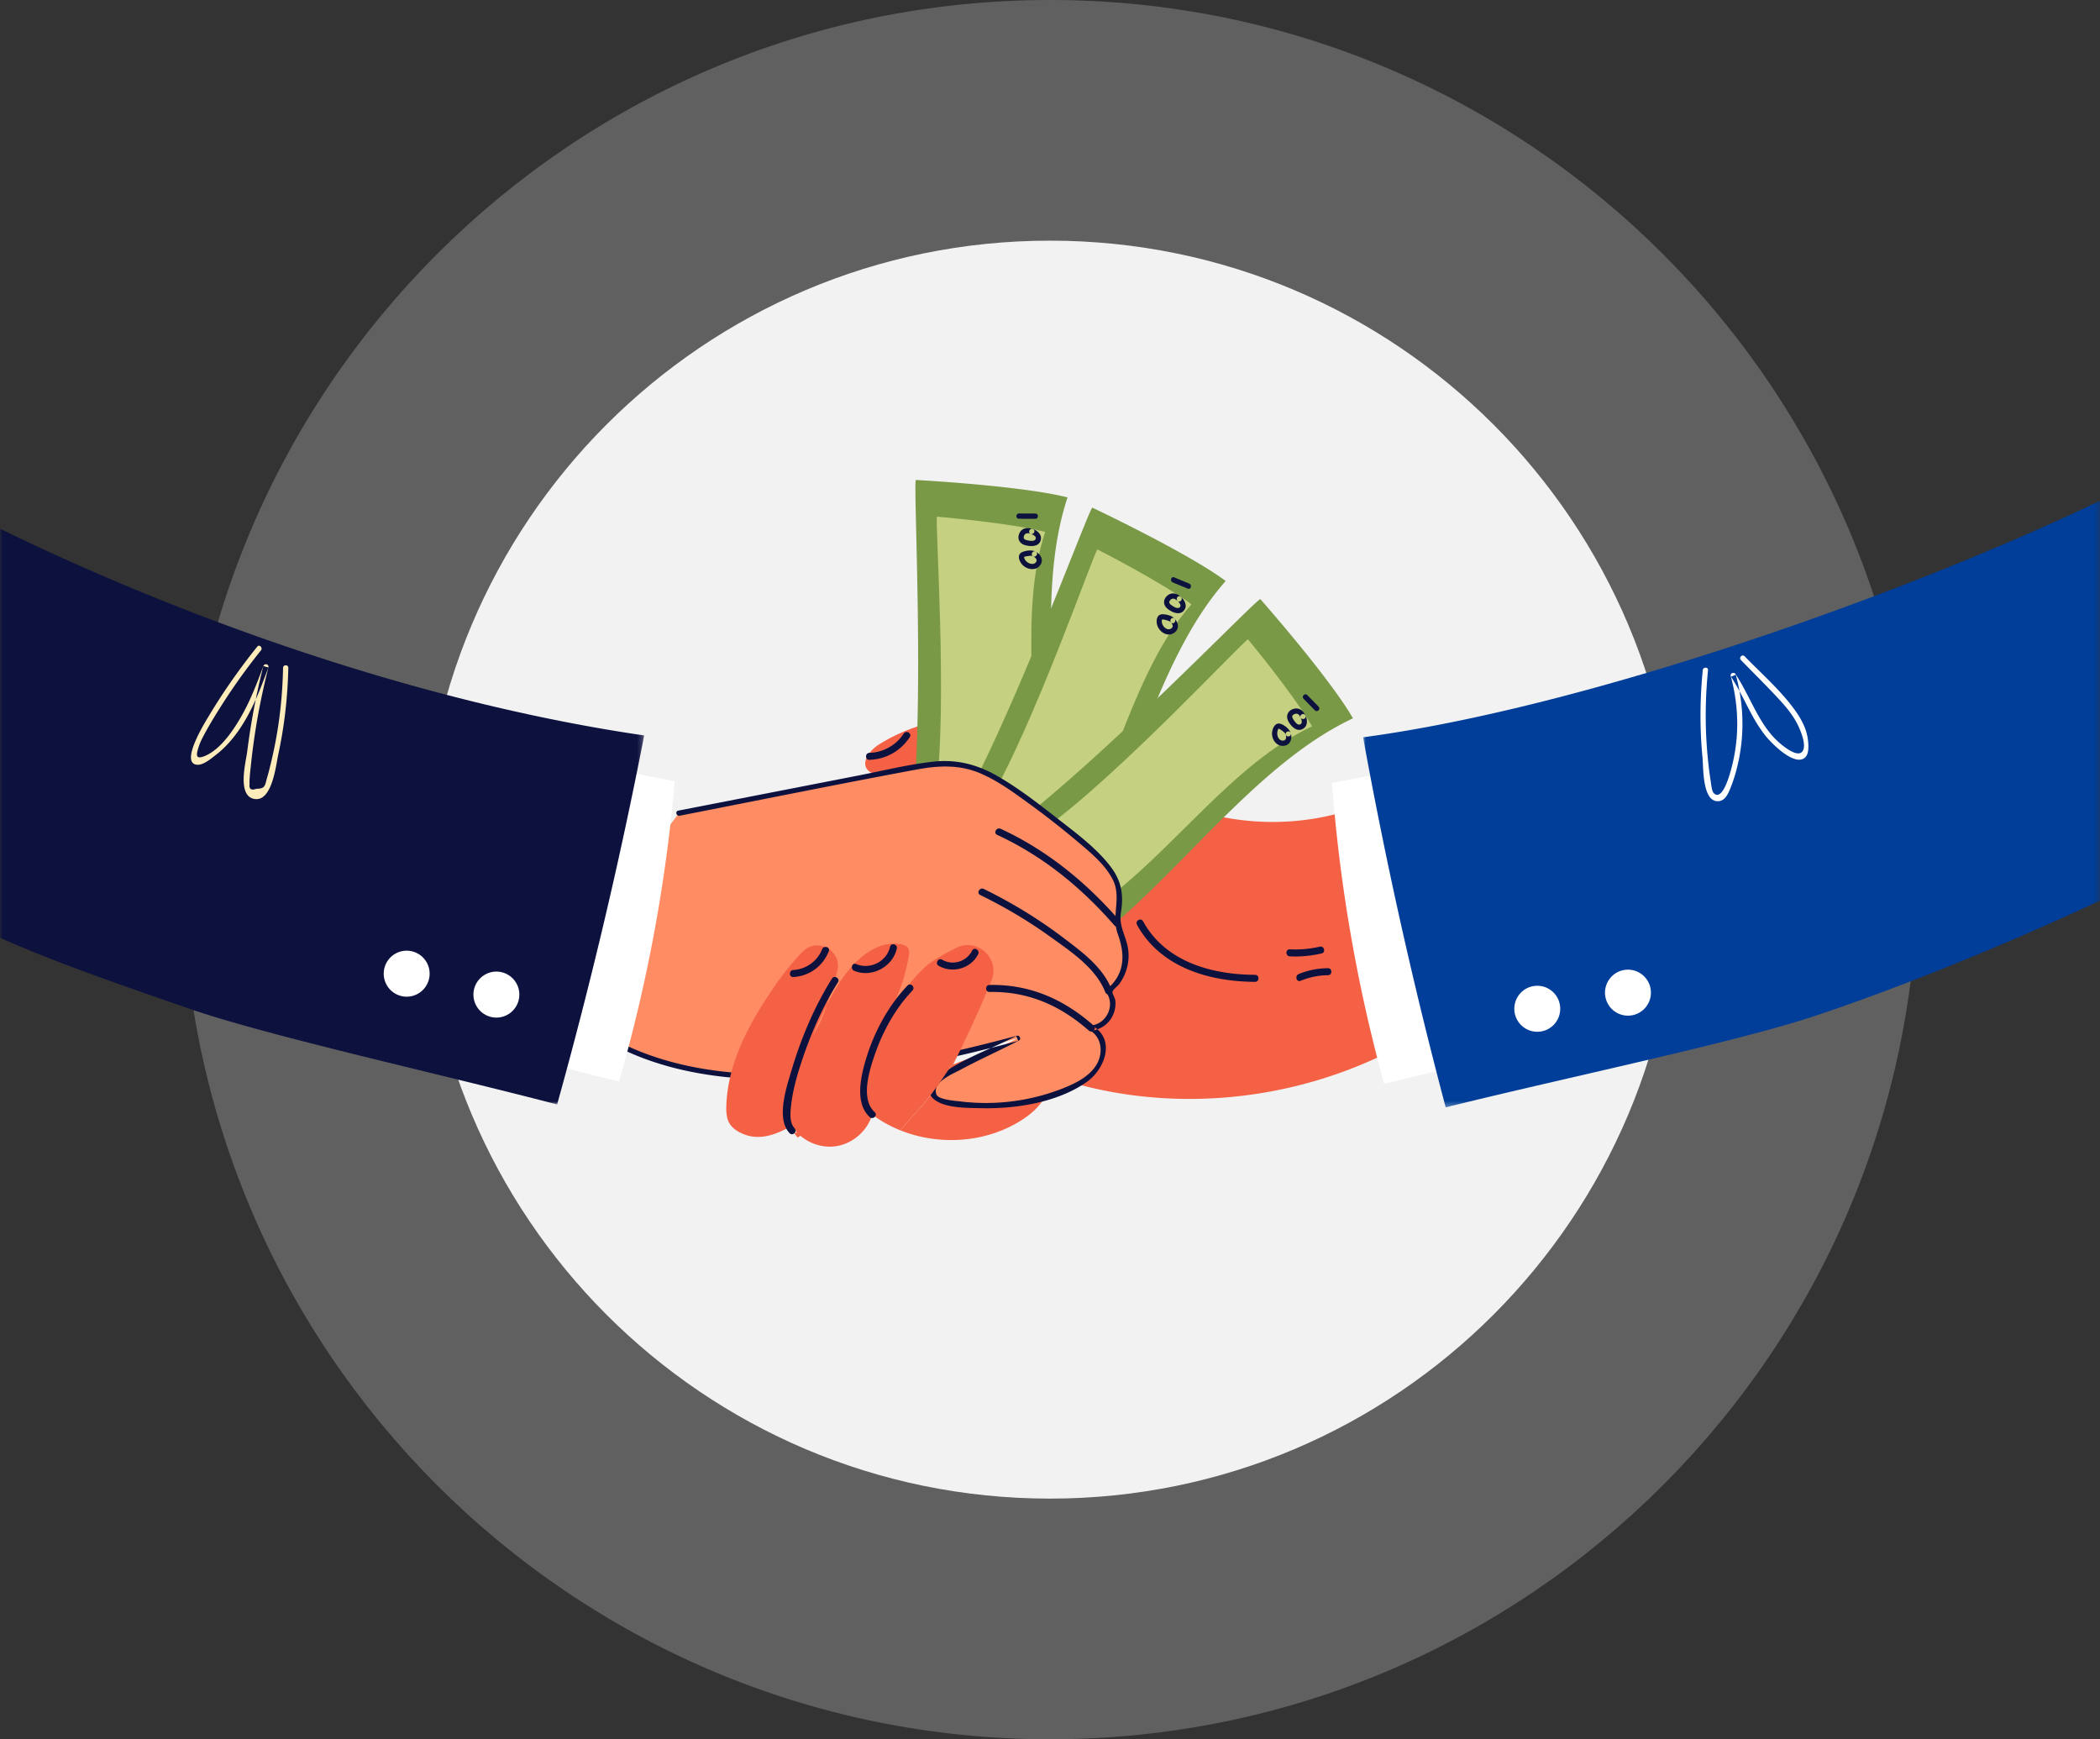 <svg width="384" height="318" viewBox="0 0 384 318" xmlns="http://www.w3.org/2000/svg" xmlns:xlink="http://www.w3.org/1999/xlink">
    <rect x="0" y="0" width="384" height="318" fill="#333333" stroke="none"/>
    <defs>
        <path id="gtn8terrca" d="M0 0h117.793v107.049H0z"/>
        <path id="4qb5lsv4hc" d="M0 0h134.751v111.687H0z"/>
    </defs>
    <g fill="none" fill-rule="evenodd">
        <path d="M350.673 159c0 87.813-71.04 159-158.673 159S33.326 246.813 33.326 159 104.367 0 192 0c87.633 0 158.673 71.187 158.673 159" fill="#EBEBEB" opacity=".248"/>
        <path d="M306.764 159c0 63.513-51.381 115-114.764 115-63.382 0-114.764-51.487-114.764-115S128.618 44 192 44c63.383 0 114.764 51.487 114.764 115" fill="#F2F2F2"/>
        <g>
            <path d="M190.504 193.537c-1.866-1.912-4.924-1.868-7.555-1.42a39.312 39.312 0 0 0-8.642 2.514c.227-.443.44-.893.658-1.34-2.001 2.984-3.955 6.067-6.418 8.947a293.437 293.437 0 0 0-3.93 4.416c7.02 2.826 15.4 2.326 21.873-1.655 1.985-1.22 3.849-2.804 4.812-4.927.964-2.124.83-4.868-.798-6.535M245.917 148.39c-10.512 3.112-22.117 2.363-32.144-2.074-9.258-4.097-17.162-11.183-26.902-13.938-8.718-2.465-18.448-1.077-26.132 3.729-1.653 1.034-3.365 3.217-2.07 4.677.539.61 1.411.773 2.218.87 5.13.617 10.388.01 15.449 1.055 9.295 1.918 16.918 9.544 19.859 18.586 2.94 9.042 1.499 19.198-2.885 27.632-.945 1.82-2.056 3.87-1.384 5.809.706 2.04 3.038 2.94 5.117 3.502 22.666 6.135 47.97 1.607 67.116-12.01l-18.242-37.839z" fill="#F56144"/>
            <path d="M186.994 153.486a85.634 85.634 0 0 1-20.565-1.41c2.902-20.731.485-63.9 1.048-64.322 0 0 19.258 1.034 27.733 3.189-6.324 18.953-.412 44.078-2.981 63.855l-5.235-1.312z" fill="#7A9947"/>
            <path d="M188.335 146.774c-5.387.282-11.945-.575-17.24-1.59 2.273-16.236-.19-50.387.25-50.717 0 0 13.138 1.099 19.776 2.787-4.953 14.843-.773 34.03-2.786 49.52" fill="#C5D180"/>
            <path d="m189.318 93.896-2.991-.012c-.618-.003-.62.96 0 .962l2.99.012c.619.002.62-.96 0-.962M188.903 96.771c-.97-.418-2.095-.277-2.53.81-.421 1.05.146 1.876 1.185 2.123.899.214 2.256.288 2.681-.75.445-1.087-.474-1.976-1.45-2.231-.599-.157-.854.771-.255.928.365.095 1.038.402.831.91-.191.473-1.02.32-1.39.25-.444-.086-.904-.204-.752-.757.16-.579.695-.668 1.196-.452.561.242 1.05-.586.484-.83M189.395 100.86c-.68-.359-1.83-.213-2.503.1-1.085.508-.438 1.913.254 2.486.859.71 2.208.914 2.99-.02.79-.944.223-2.05-.741-2.565-.546-.29-1.031.54-.485.83.49.262.957.797.36 1.252-.513.39-1.291.032-1.667-.384a1.426 1.426 0 0 1-.258-.378c-.029-.067-.047-.397-.12-.315.106-.119.405-.14.552-.166.304-.053.854-.156 1.133-.009.546.29 1.032-.54.485-.83" fill="#0C113E"/>
            <path d="M191.932 160.744a84.939 84.939 0 0 1-18.453-9.06c10.838-18.005 25.586-58.69 26.273-58.866 0 0 17.391 8.22 24.377 13.405-13.301 15.075-17.72 40.454-27.876 57.707l-4.321-3.186z" fill="#7A9947"/>
            <path d="M195.812 155.067c-5.09-1.773-10.814-5.038-15.31-7.97 8.489-14.103 19.646-46.497 20.184-46.634 0 0 11.71 5.97 17.181 10.031-10.417 11.807-14.102 31.062-22.055 44.573" fill="#C5D180"/>
            <path d="m217.46 106.699-2.76-1.14c-.571-.236-.82.694-.256.927l2.76 1.14c.571.236.82-.694.256-.927M215.96 109.164c-.733-.756-1.864-.963-2.64-.138-.775.823-.547 1.778.32 2.398.732.523 1.925 1.084 2.714.342.908-.852.338-2.053-.492-2.678-.494-.372-.973.463-.485.83.322.243.825 1.02.163 1.222-.425.13-.955-.234-1.288-.459-.394-.266-.634-.562-.254-.975.412-.445.911-.245 1.282.138.431.445 1.11-.236.68-.68M214.804 113.117c-.452-.553-1.56-.814-2.24-.81-1.163.008-1.242 1.4-.875 2.238.44 1.007 1.574 1.785 2.673 1.343.475-.191.865-.57.991-1.077.16-.637-.159-1.218-.549-1.694-.392-.479-1.068.205-.679.68.206.251.42.604.235.925-.14.243-.475.36-.74.331-.61-.067-1.119-.735-1.176-1.321-.013-.134-.018-.347.06-.465-.019.03-.1.031.018.002.168-.042.405.038.566.077.323.078.816.18 1.037.451.392.48 1.068-.205.68-.68" fill="#0C113E"/>
            <path d="M195.635 168.679a83.014 83.014 0 0 1-13.262-15.501c17.285-12.253 47.393-43.744 48.095-43.637 0 0 12.63 14.319 16.936 21.794-18.354 8.607-32.745 30.118-49.096 41.948l-2.673-4.604z" fill="#7A9947"/>
            <path d="M201.51 164.996c-3.954-3.611-7.883-8.836-10.818-13.277 13.537-9.596 36.973-34.898 37.523-34.814 0 0 8.326 10.04 11.699 15.895-14.375 6.741-25.598 22.931-38.404 32.196" fill="#C5D180"/>
            <path d="m241.117 129.2-2.07-2.12c-.433-.444-1.112.236-.68.68l2.072 2.12c.433.444 1.111-.236.678-.68M238.715 130.888c-.33-.908-1.114-1.566-2.122-1.304-1.088.283-1.545 1.28-1.024 2.266.455.86 1.423 1.944 2.506 1.495 1.07-.443 1.097-1.69.592-2.572-.308-.537-1.138-.053-.83.485.197.343.398 1.014-.122 1.203-.526.191-1.026-.608-1.238-.96-.127-.21-.271-.447-.135-.676.103-.174.362-.288.552-.323.455-.086.751.246.896.641.21.577 1.138.328.925-.255M236.045 134.056c-.218-.735-1.177-1.501-1.887-1.721-1.132-.35-1.646 1.16-1.552 2.036.115 1.09.938 2.097 2.106 1.996 1.217-.105 1.63-1.251 1.333-2.311-.166-.595-1.093-.342-.925.256.15.538.062 1.155-.638 1.098-.64-.052-.95-.787-.934-1.358.005-.165.092-.751.277-.818.09-.032.352.177.42.222.271.18.775.521.875.856.175.592 1.102.34.925-.256" fill="#0C113E"/>
            <path d="m124.144 148.681 42.022-8.196c2.997-.584 6.065-1.171 9.091-.75 3.897.544 7.332 2.7 10.533 4.921a152.564 152.564 0 0 1 13.194 10.265c3 2.61 6.125 5.878 5.85 9.775-.096 1.349-.608 2.67-.489 4.016.118 1.329.836 2.53 1.227 3.808.947 3.098-.233 6.7-2.85 8.703 1.962 2.387-.027 6.618-3.174 6.75 2.328 1.173 2.774 4.451 1.522 6.686-1.252 2.234-3.68 3.597-6.094 4.595-6.787 2.805-14.444 3.6-21.69 2.25-1.344-.25-2.989-.948-2.926-2.273.042-.864.833-1.492 1.56-1.993 3.519-2.422 10.352-5.4 14.142-7.401-27.508 7.41-66.299 14.395-86.006-9.11l24.088-32.046z" fill="#FF8C62"/>
            <path d="M124.271 149.145c14.416-2.812 28.813-5.748 43.253-8.432 4.047-.752 7.895-.956 11.745.684 3.206 1.367 6.074 3.484 8.881 5.52a151.443 151.443 0 0 1 8.683 6.792c2.41 2.032 5.057 4.14 6.572 6.97 1.79 3.347-.255 6.672.988 10.084 1.376 3.777 1.33 7.344-2.01 10.12-.15.125-.19.422-.076.583 1.648 2.323.066 5.713-2.759 6.026-.448.05-.684.634-.242.896 2.219 1.318 2.447 4.214 1.181 6.298-1.36 2.242-3.995 3.47-6.343 4.387a38.308 38.308 0 0 1-15.176 2.568 37.736 37.736 0 0 1-3.421-.267c-.707-.089-3.921-.292-4.304-1.247-.902-2.251 2.98-3.78 4.484-4.588 3.474-1.866 7.083-3.462 10.578-5.287.488-.255.149-1.019-.37-.88-11.525 3.096-23.253 5.693-35.167 6.657-11.608.94-23.809.424-34.67-4.166-6.073-2.567-11.426-6.447-15.702-11.476-.402-.472-1.078.211-.679.68 16.222 19.078 44.13 17.94 66.537 13.828 6.71-1.23 13.348-2.825 19.936-4.595l-.37-.879c-4.771 2.493-10.492 4.338-14.677 7.794-1.422 1.174-1.752 2.829-.09 3.971 2.103 1.445 5.859 1.371 8.297 1.43 6.372.153 14.015-1.036 19.351-4.78 3.312-2.325 5.387-7.726 1.09-10.278l-.243.896c2.343-.26 4.167-2.094 4.402-4.477.038-.395.04-.792-.025-1.184-.047-.283-.547-1.173-.511-1.421.057-.402.938-1.049 1.222-1.431a8.77 8.77 0 0 0 1.206-2.246 8.566 8.566 0 0 0 .45-4.122c-.35-2.446-1.737-4.15-1.32-6.74.543-3.368.073-5.912-2.092-8.648-2.66-3.362-6.34-6.045-9.693-8.668-3.472-2.716-7.036-5.472-10.866-7.666-3.64-2.083-7.425-3.054-11.62-2.596-4.605.503-9.183 1.648-13.726 2.534l-32.959 6.428c-.606.119-.35 1.046.255.928" fill="#0C113E"/>
            <path d="M151.624 184.936a55.48 55.48 0 0 0-2.483 5.53 24.254 24.254 0 0 0 2.483-5.53M145.18 207.083c.198.315.42.613.661.895.444-.25.87-.532 1.272-.848l-1.933-.047z" fill="#F56144"/>
            <path d="M174.965 193.29c1.692-3.467 4.22-8.812 6.326-14 1.646-4.053-2.61-7.958-6.497-5.962-2.372 1.219-4.503 2.444-5.5 3.354-2.914 2.659-5.093 6.014-7.183 9.361a33.505 33.505 0 0 0 4.057-11.2c.088-.515.152-1.087-.138-1.52-.273-.409-.786-.577-1.269-.665-4.875-.896-9.086 3.432-11.665 7.674a55.423 55.423 0 0 0-1.885 3.362 24.244 24.244 0 0 1-2.483 5.528 55.396 55.396 0 0 1 2.483-5.528c.483-1.568 1.23-3.76 1.867-6.037 1.052-3.763-3.563-6.43-6.305-3.652-1.963 1.988-3.696 4.254-4.814 5.86-4.669 6.704-8.903 14.196-9.145 22.367-.033 1.095.023 2.247.587 3.185.529.877 1.44 1.454 2.376 1.864 3.064 1.34 6.086.202 8.99-1.44-.241-.282.198.315 0 0-.402.316 1.104.644.66.895 1.78 2.083 4.642 3.223 7.362 2.845 3.087-.43 5.822-2.791 6.702-5.788a22.826 22.826 0 0 0 5.127 2.861 293.427 293.427 0 0 1 3.93-4.416c2.462-2.88 4.416-5.964 6.417-8.947" fill="#F56144"/>
            <path d="M145.293 206.28c-1.044-1.09-.748-3.205-.587-4.55.302-2.519 1.017-5.005 1.8-7.41 1.67-5.123 3.864-10.163 6.72-14.74.437-.701-.67-1.346-1.106-.647-3.195 5.12-5.63 10.854-7.344 16.638-.879 2.966-2.968 8.925-.388 11.616.572.596 1.476-.312.905-.907M159.943 203.34c-2.624-2.394-.987-7.56-.036-10.367 1.47-4.334 3.781-8.549 6.946-11.872.568-.597-.335-1.505-.906-.907-3.557 3.736-6.127 8.543-7.606 13.474-.931 3.107-2.086 8.039.697 10.579.608.554 1.516-.35.905-.907M145.054 178.633c2.947-.156 5.429-1.981 6.503-4.726.3-.768-.937-1.102-1.234-.34-.856 2.184-2.939 3.66-5.269 3.783-.82.043-.824 1.326 0 1.283M156.197 177.498c3.181 1.335 7.026-.707 7.79-4.053.184-.803-1.05-1.146-1.234-.34-.624 2.729-3.66 4.228-6.216 3.157-.758-.319-1.09.922-.34 1.236M171.636 176.577c2.514 1.474 5.92.503 7.23-2.122.367-.736-.737-1.387-1.105-.648-1 2.003-3.536 2.801-5.479 1.662-.712-.418-1.357.69-.646 1.108M200 187.52c-5.492-4.833-11.68-7.576-19.062-7.436-.823.015-.825 1.298 0 1.282 7.043-.133 12.914 2.447 18.157 7.06.617.543 1.526-.36.905-.907M203.34 181.052c-1.664-4.23-5.359-6.903-8.875-9.576-4.554-3.463-9.445-6.434-14.58-8.946-.737-.361-1.387.745-.646 1.107 4.452 2.178 8.723 4.695 12.748 7.59 3.738 2.69 8.367 5.714 10.118 10.166.298.76 1.537.429 1.234-.34M204.672 168.283c-6.065-6.985-13.27-12.864-21.694-16.75-.744-.342-1.395.763-.646 1.108 8.333 3.844 15.435 9.64 21.435 16.548.542.625 1.444-.286.905-.906M207.907 169.087c4.306 7.817 13.208 10.39 21.595 10.43.824.005.825-1.278 0-1.282-7.945-.038-16.397-2.365-20.49-9.796-.398-.722-1.504-.076-1.105.648M235.856 174.858c1.966.09 3.9-.093 5.817-.537.802-.186.462-1.423-.34-1.237-1.808.42-3.625.577-5.477.491-.824-.038-.822 1.245 0 1.283M237.823 179.324a13.445 13.445 0 0 1 5.005-1.019c.823-.008.825-1.29 0-1.282-1.85.018-3.63.365-5.346 1.064-.752.308-.423 1.55.34 1.237M158.982 138.928c3.028-.106 5.703-1.616 7.372-4.147.456-.69-.652-1.334-1.105-.648a7.751 7.751 0 0 1-6.267 3.512c-.822.029-.826 1.311 0 1.283" fill="#0C113E"/>
            <path d="m114.138 141.027 9.238 1.844a288.722 288.722 0 0 1-10.184 54.883c-9.568-2.348-19.205-4.72-28.148-8.86l29.094-47.867z" fill="#FFF"/>
            <g transform="translate(0 94.89)">
                <mask id="44dnid67nb" fill="#fff">
                    <use xlink:href="#gtn8terrca"/>
                </mask>
                <path d="M-3.613 0c36.58 18.26 80.96 33.698 121.406 39.573a871.465 871.465 0 0 1-15.919 67.476C80.21 101.38 49.066 94.554 34.442 89.477 12.591 81.89.797 77.825-16.225 68.525L-3.613 0z" fill="#0C113E" mask="url(#44dnid67nb)"/>
            </g>
            <path d="M94.947 182.23a4.199 4.199 0 0 1-4.562 3.805 4.203 4.203 0 0 1-3.796-4.571 4.199 4.199 0 0 1 4.561-3.805 4.203 4.203 0 0 1 3.797 4.572M78.543 178.408a4.199 4.199 0 0 1-4.562 3.804 4.202 4.202 0 0 1-3.796-4.571 4.199 4.199 0 0 1 4.562-3.804 4.203 4.203 0 0 1 3.796 4.57" fill="#FFF"/>
            <path d="M47.039 118.23c-3.238 4.04-6.22 8.275-8.878 12.72-.574.961-5.414 8.675-2.076 8.876 1.155.07 2.624-1.214 3.484-1.88 1.543-1.196 2.845-2.66 3.97-4.252 2.49-3.528 4.057-7.624 5.538-11.653l-.925-.256a129.126 129.126 0 0 0-2.945 15.612c-.236 1.897-1.905 8.05 1.256 8.67 3.308.65 4.005-6.218 4.415-8.104 1.134-5.216 1.727-10.525 1.844-15.86.013-.62-.947-.62-.96 0-.088 4.027-.436 8.037-1.113 12.01a80.463 80.463 0 0 1-1.153 5.576c-.192.789-.384 1.583-.615 2.361-.44 1.485-.313 2.184-1.965 2.161-.98.36-1.408.071-1.28-.866a7.003 7.003 0 0 1 .015-.995c.04-.823.148-1.66.233-2.479.224-2.158.507-4.311.846-6.455.606-3.827 1.401-7.618 2.347-11.375.154-.61-.714-.83-.925-.256-1.14 3.1-2.329 6.201-3.962 9.08-1.473 2.592-3.807 6.117-6.695 7.339-1.818.769-1.637-.223-1.145-1.718.28-.852.705-1.655 1.13-2.44.967-1.785 2.038-3.52 3.128-5.232a112.246 112.246 0 0 1 7.11-9.904c.383-.479-.292-1.163-.68-.68" fill="#FFECBB"/>
            <path d="m252.825 141.412-9.26 1.732a288.731 288.731 0 0 0 9.525 55.002c9.596-2.232 19.26-4.488 28.253-8.52l-28.518-48.214z" fill="#FFF"/>
            <g transform="translate(249.249 90.78)">
                <mask id="myrd0u9wid" fill="#fff">
                    <use xlink:href="#4qb5lsv4hc"/>
                </mask>
                <path d="M136.39 0C99.595 17.819 40.514 38.636 0 44.024a871.447 871.447 0 0 0 15.109 67.663C36.84 106.28 68.063 99.83 82.746 94.928c21.94-7.322 49.876-19.401 67.008-28.496L136.391 0z" fill="#003E99" mask="url(#myrd0u9wid)"/>
            </g>
            <path d="M301.678 180.2a4.207 4.207 0 0 1-2.702 5.296 4.195 4.195 0 0 1-5.284-2.708 4.207 4.207 0 0 1 2.702-5.295 4.195 4.195 0 0 1 5.284 2.708M285.095 183.146a4.207 4.207 0 0 1-2.702 5.295 4.195 4.195 0 0 1-5.284-2.708 4.207 4.207 0 0 1 2.702-5.295 4.196 4.196 0 0 1 5.284 2.708M311.36 122.533c-.519 5.317-.56 10.661-.045 15.981.174 1.792-.062 8.086 2.869 7.978 1.264-.046 1.835-1.392 2.236-2.391.894-2.225 1.487-4.583 1.842-6.952.691-4.618.361-9.288-.858-13.787l-.877.371c2.334 3.536 3.733 7.657 6.436 10.95 1.043 1.269 5.282 5.605 7.155 3.772.768-.752.569-2.658.422-3.556-.298-1.818-1.195-3.476-2.254-4.959-2.61-3.655-6.148-6.74-9.27-9.947-.432-.444-1.11.237-.679.68 2.327 2.39 4.708 4.736 6.974 7.183 1.143 1.235 2.233 2.537 3.073 4.003.563.983 2.156 4.353 1.182 5.556-.952 1.175-3.643-1.11-4.37-1.763-1.26-1.13-2.28-2.508-3.157-3.948-1.68-2.757-2.901-5.756-4.683-8.456-.293-.444-1.025-.175-.877.37.985 3.637 1.386 7.379 1.094 11.14a31.797 31.797 0 0 1-.82 5.112c-.167.68-1.628 6.873-3.377 5.152-.366-.36-.482-1.685-.558-2.156a67.925 67.925 0 0 1-.46-3.535 81.027 81.027 0 0 1-.393-5.32c-.156-3.832-.017-7.663.356-11.478.06-.616-.9-.612-.96 0" fill="#FFF"/>
        </g>
    </g>
</svg>

